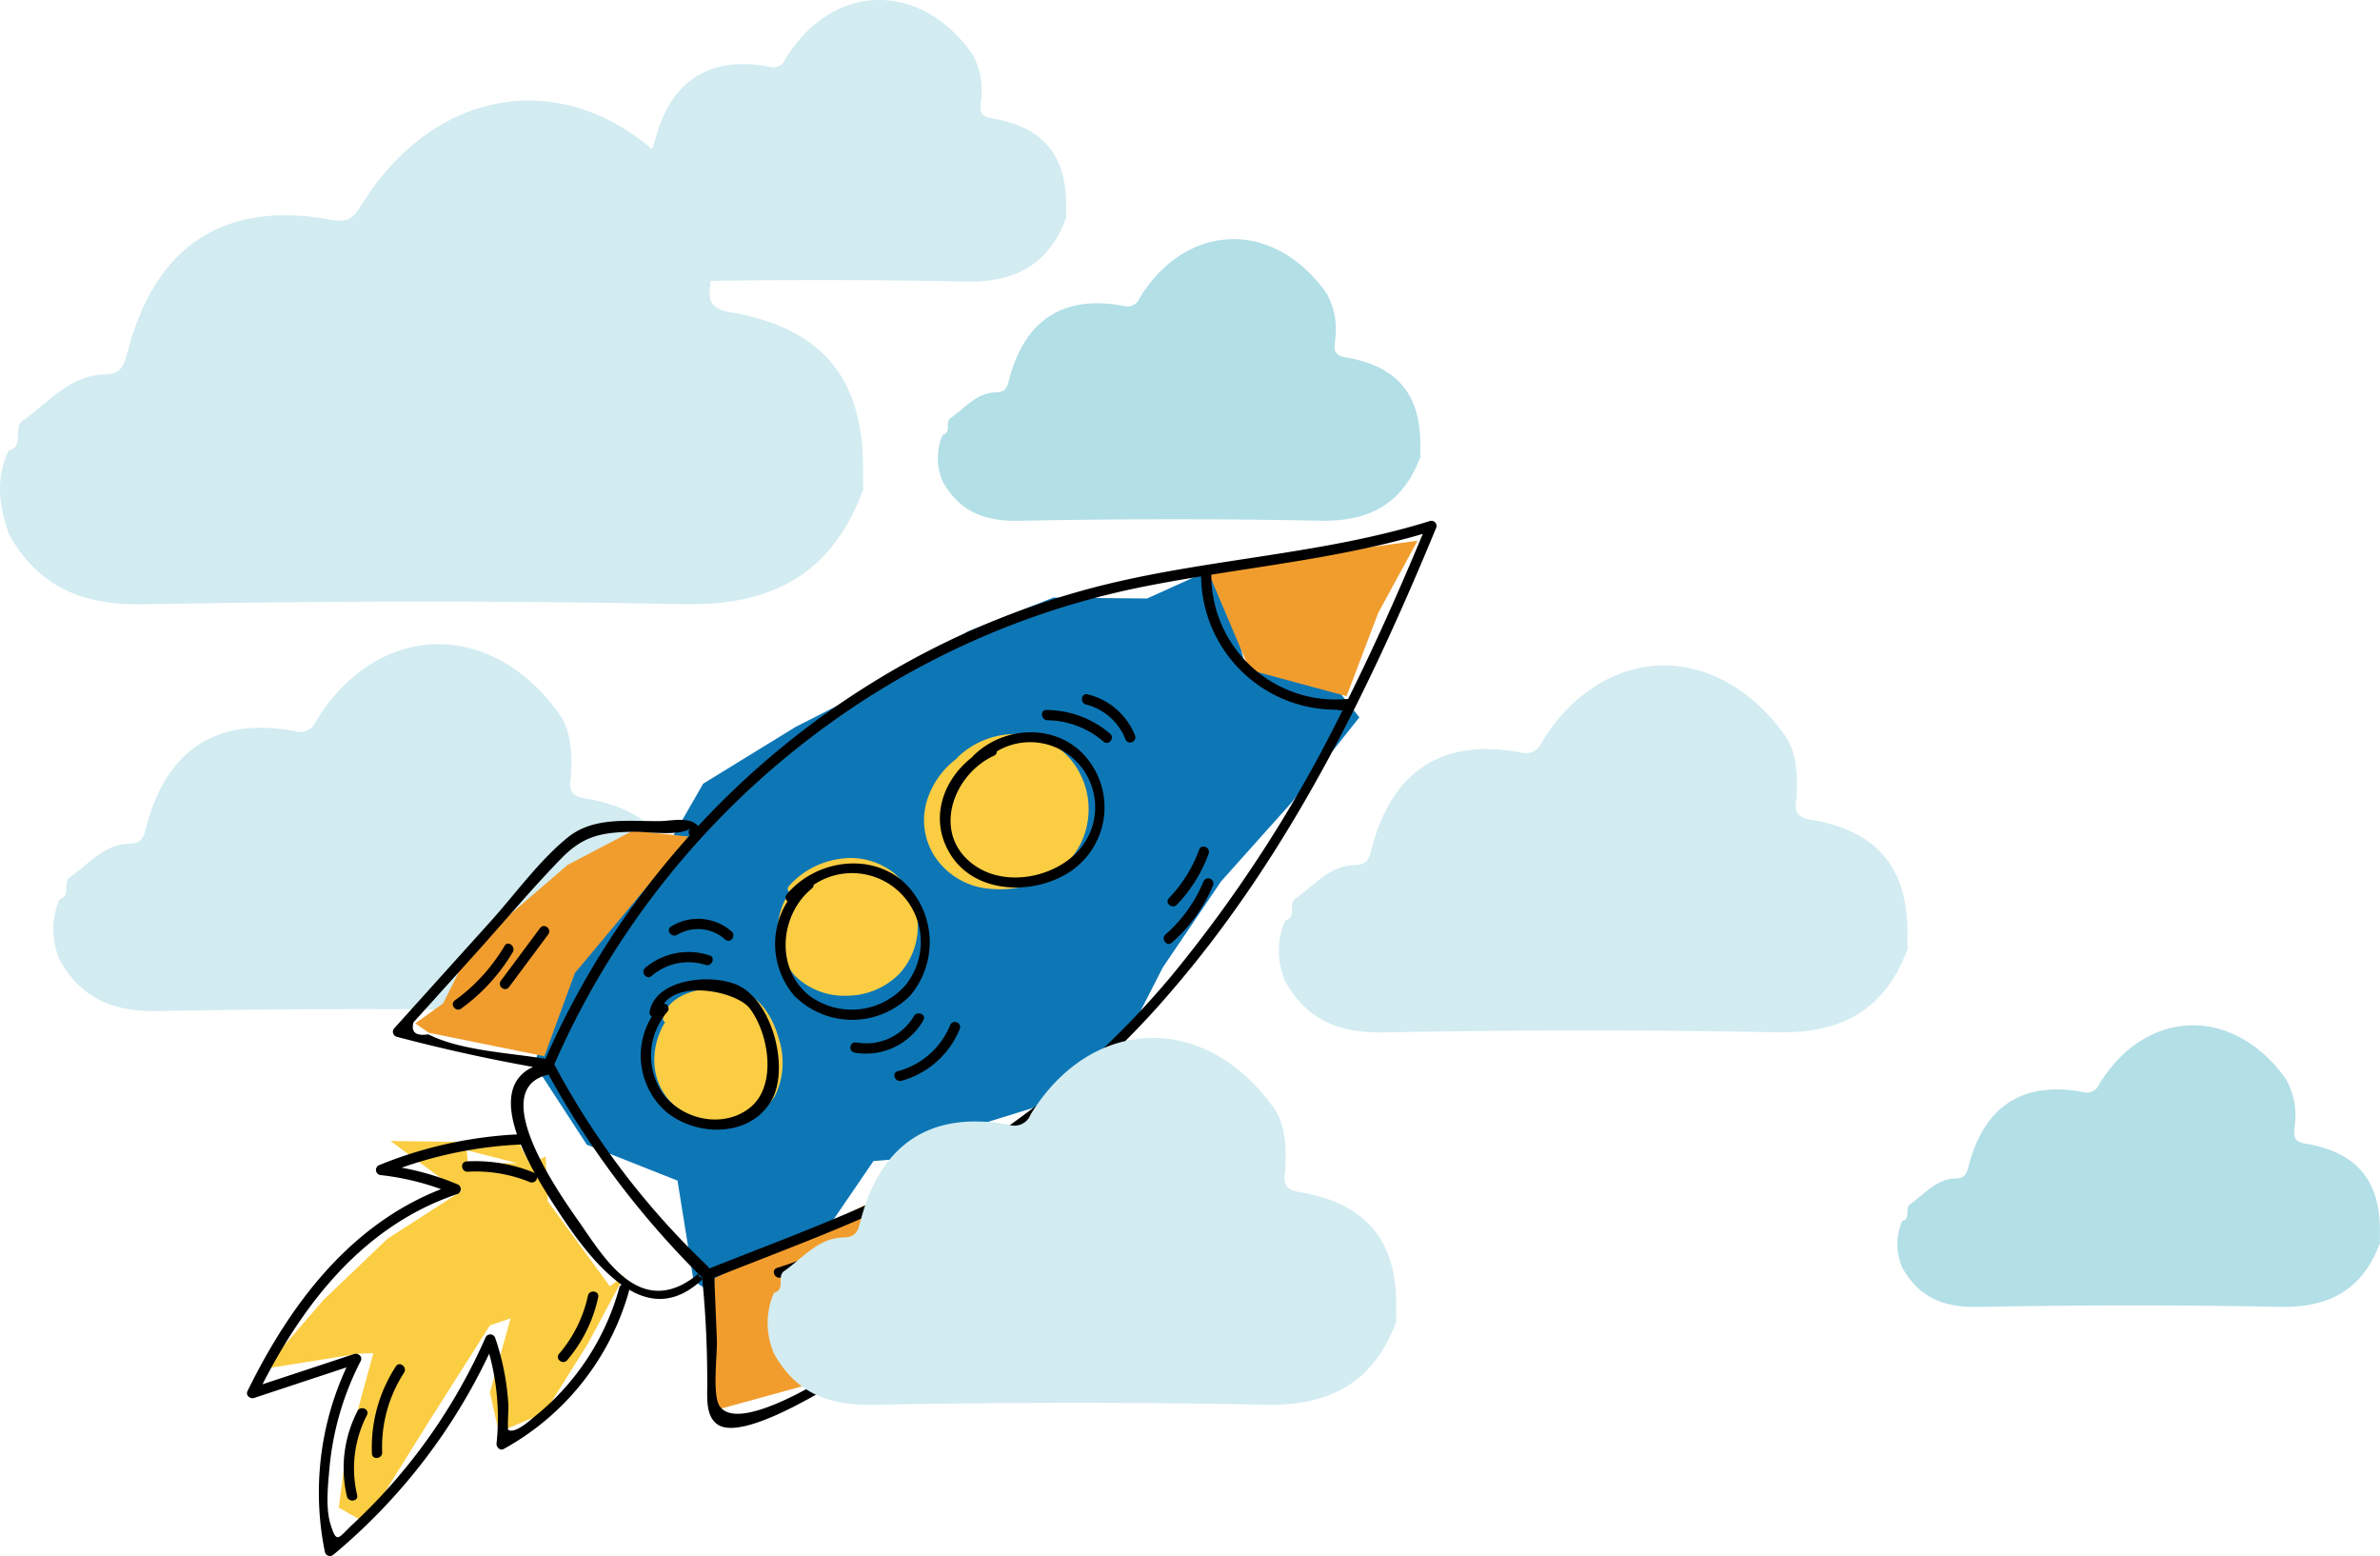 <svg xmlns="http://www.w3.org/2000/svg" viewBox="0 0 260.427 170.229">
  <title>nosotrosRecurso 7</title>
  <g id="Capa_2" data-name="Capa 2">
    <g id="Editar">
      <g>
        <path d="M104.055,45.709c1.556-1.112,2.843-2.76,4.963-2.792,1.079-.016,1.209-.65,1.417-1.442,1.703-6.487,5.937-9.226,12.459-8.022a1.447,1.447,0,0,0,1.812-.862c5.119-8.327,14.665-8.621,20.418-.559a8.029,8.029,0,0,1,.981,5.051c-.041.804-.429,1.752,1.13,2.013,5.77.964,8.304,4.154,8.178,9.934-.007.31.009.62.014.931-1.886,5.106-5.527,7.111-10.964,7-11.006-.224-22.021-.201-33.028.007-3.771.071-6.479-1.046-8.292-4.318l.02.041a6.412,6.412,0,0,1-.025-5.108l.026-.023C104.182,47.291,103.327,46.12,104.055,45.709Z" fill="#b3dfe7"/>
        <path d="M2.574,45.964c2.784-1.989,5.085-4.937,8.877-4.994,1.929-.029,2.162-1.162,2.534-2.578,3.046-11.602,10.618-16.502,22.284-14.348,1.656.306,2.337-.071,3.24-1.541,9.156-14.894,26.23-15.418,36.518-.999,1.75,2.452,1.916,5.841,1.755,9.034-.073,1.437-.768,3.134,2.021,3.6,10.32,1.725,14.851,7.43,14.628,17.767-.012.554.016,1.11.025,1.665-3.374,9.133-9.884,12.718-19.609,12.521-19.684-.401-39.387-.359-59.072.013-6.745.128-11.588-1.871-14.831-7.723l.036.074c-1.071-3.04-1.504-6.083-.044-9.136l.046-.04C2.801,48.793,1.272,46.698,2.574,45.964Z" fill="#d2ecf1"/>
        <path d="M7.705,95.939c2.028-1.449,3.704-3.596,6.466-3.638,1.405-.021,1.575-.846,1.845-1.878,2.219-8.45,7.734-12.02,16.232-10.451a1.885,1.885,0,0,0,2.36-1.123c6.669-10.849,19.106-11.231,26.6-.728,1.274,1.786,1.396,4.255,1.278,6.58-.053,1.047-.559,2.283,1.472,2.622,7.517,1.256,10.818,5.412,10.655,12.941-.009.404.012.808.018,1.212-2.457,6.652-7.2,9.264-14.283,9.12-14.338-.292-28.689-.262-43.028.009-4.913.093-8.441-1.363-10.803-5.625l.026.054a8.354,8.354,0,0,1-.032-6.654l.033-.029C7.871,98,6.757,96.474,7.705,95.939Z" fill="#d2ecf1"/>
        <path d="M141.806,98.271c2.028-1.449,3.704-3.596,6.466-3.638,1.405-.021,1.575-.846,1.846-1.878,2.219-8.451,7.734-12.02,16.232-10.451a1.885,1.885,0,0,0,2.36-1.123c6.669-10.849,19.106-11.231,26.6-.728,1.274,1.786,1.396,4.255,1.278,6.58-.053,1.047-.559,2.283,1.472,2.622,7.517,1.256,10.818,5.412,10.655,12.941-.009.404.012.808.018,1.212-2.458,6.652-7.2,9.264-14.283,9.12-14.338-.292-28.689-.262-43.028.009-4.913.093-8.441-1.363-10.803-5.625l.026.054a8.353,8.353,0,0,1-.032-6.654l.033-.029C141.971,100.332,140.857,98.806,141.806,98.271Z" fill="#d2ecf1"/>
        <path d="M65.301,19.547c1.556-1.112,2.843-2.761,4.963-2.792,1.079-.016,1.209-.65,1.417-1.442,1.703-6.487,5.937-9.226,12.459-8.022a1.447,1.447,0,0,0,1.812-.862c5.119-8.327,14.665-8.621,20.418-.559a8.029,8.029,0,0,1,.981,5.051c-.041.804-.429,1.752,1.13,2.013,5.77.964,8.304,4.154,8.178,9.934-.007.31.009.621.014.931-1.886,5.106-5.527,7.111-10.964,7-11.006-.224-22.021-.201-33.028.007-3.771.071-6.479-1.046-8.292-4.318l.02.041a6.412,6.412,0,0,1-.025-5.108l.025-.023C65.428,21.129,64.573,19.957,65.301,19.547Z" fill="#d2ecf1"/>
      </g>
      <path d="M209.055,131.709c1.556-1.112,2.843-2.76,4.963-2.792,1.079-.016,1.209-.65,1.417-1.442,1.703-6.487,5.937-9.226,12.459-8.022a1.447,1.447,0,0,0,1.812-.862c5.119-8.327,14.665-8.621,20.418-.559a8.029,8.029,0,0,1,.981,5.051c-.041.804-.429,1.752,1.13,2.013,5.77.964,8.304,4.154,8.178,9.934-.007.31.009.62.014.931-1.886,5.106-5.527,7.111-10.964,7-11.006-.224-22.021-.201-33.028.007-3.771.071-6.479-1.046-8.292-4.318l.02.041a6.412,6.412,0,0,1-.025-5.108l.026-.023C209.182,133.291,208.327,132.12,209.055,131.709Z" fill="#b3dfe7"/>
      <g>
        <polygon points="68.368 139.477 64.294 147.048 59.577 154.561 54.582 156.662 53.601 152.317 55.877 144.219 53.615 144.982 46.85 155.629 40.014 166.594 37.066 164.925 37.843 159.028 40.857 148.018 39.244 148.083 28.884 149.74 35.393 142.207 42.4 135.511 50.49 130.305 49.381 129.715 42.73 124.819 56.756 125.003 57.871 127.135 58.076 127.615 51.067 125.832 51.211 127.254 58.204 127.246 59.702 126.504 59.952 131.422 66.728 140.71 68.368 139.477" fill="#fbcd43"/>
        <polygon points="127.23 105.844 120.574 118.858 106.597 123.194 108.417 125.365 106.947 126.055 95.576 127.011 88.503 137.369 78.764 141.98 75.895 140.124 74.136 129.153 64.207 125.221 58.486 116.423 62.161 104.178 71.001 96.057 76.943 85.729 87.057 79.518 97.372 74.276 105.928 69.063 115.267 65.371 125.514 65.473 133.565 61.827 136.289 72.991 146.377 73.922 146.399 75.502 148.744 78.474 141.349 87.77 133.616 96.414 127.23 105.844" fill="#0d77b6"/>
        <path d="M117.256,83.208a7.811,7.811,0,0,0-6.152-2.906,9.03,9.03,0,0,0-6.356,2.582.6.6,0,0,0-.071.105,9.128,9.128,0,0,0-3.352,4.969,7.293,7.293,0,0,0,1.033,5.843,7.963,7.963,0,0,0,6.204,3.443,10.921,10.921,0,0,0,6.983-1.824,8.343,8.343,0,0,0,3.496-5.732,8.502,8.502,0,0,0-1.785-6.481" fill="#fbcd43"/>
        <path d="M97.755,95.451a7.658,7.658,0,0,0-5.977-1.478,9.062,9.062,0,0,0-5.455,2.965.438.438,0,0,0,.073.667,7.428,7.428,0,0,0,.551,9.092,7.67,7.67,0,0,0,5.735,2.227,8.1,8.1,0,0,0,5.698-2.369,7.653,7.653,0,0,0,2.031-5.69,7.365,7.365,0,0,0-2.654-5.414" fill="#fbcd43"/>
        <path d="M81.706,108.668c-2.537-1.206-8.426-.661-9.151,2.661a.412.412,0,0,0,.219.486c-1.828,3.034-1.612,6.967,1.234,9.3a8.206,8.206,0,0,0,5.669,1.702,6.365,6.365,0,0,0,5.082-2.857,8.273,8.273,0,0,0,.496-6.206c-.584-2.234-1.845-4.276-3.548-5.086" fill="#fbcd43"/>
        <polygon points="147.349 76.157 136.748 73.29 132.222 62.606 144.132 60.636 155.116 59.148 150.801 67.067 147.349 76.157" fill="#f19d2e"/>
        <polygon points="46.922 112.98 45.442 111.951 48.486 109.766 51.503 103.736 62.121 94.608 69.25 90.875 76.212 91.605 75.482 91.362 69.244 98.856 62.9 106.45 59.567 115.544 46.922 112.98" fill="#f19d2e"/>
        <polygon points="106.264 132.515 101.849 142.409 92.484 150.355 77.901 154.368 77.509 146.638 78.209 139.805 87.635 135.282 96.976 130.684 106.06 125.824 106.526 126.916 106.264 132.515" fill="#f19d2e"/>
        <path d="M156.457,57c-11.828,3.686-24.282,4.095-36.249,7.132A88.864,88.864,0,0,0,95.668,74.544,91.446,91.446,0,0,0,76.394,90.365c-.951-1.078-2.849-.561-4.143-.544-3.498.046-7.278-.527-10.145,1.805-3.147,2.56-5.721,6.17-8.433,9.18q-5.286,5.86-10.568,11.72a.571.571,0,0,0,.364.905q7.366,1.946,14.852,3.284c-2.86,1.333-2.807,4.297-1.75,7.381A46.018,46.018,0,0,0,41.483,127.459a.568.568,0,0,0,.127,1.082,28.657,28.657,0,0,1,6.648,1.544c-9.997,3.908-16.541,12.642-21.178,22.092-.23.468.295.889.732.746q5.049-1.67,10.099-3.337a32.521,32.521,0,0,0-2.373,20.134.572.572,0,0,0,.905.386,64.45,64.45,0,0,0,17.086-22.023,26.385,26.385,0,0,1,.803,9.822c-.037.378.371.835.771.608A28.494,28.494,0,0,0,68.811,141.293a.601.601,0,0,0,.02-.219c2.514,1.493,5.213,1.515,8.003-1.095.011-.011-.103-.321-.091-.324l.073-.029a112.861,112.861,0,0,1,.571,11.317c.06,1.487-.332,3.871,1.129,4.883,2.515,1.745,10.503-3.098,12.605-4.328a66.97,66.97,0,0,0,13.741-11.047c1.286-1.308,3.11-2.713,3.709-4.549.835-2.562-.25-6.871-.678-9.723a92.663,92.663,0,0,0,20.157-17.606c12.849-14.853,21.641-32.785,29.09-50.808a.557.557,0,0,0-.684-.763M46.867,113.149q-2.048.315-1.624-1.309,1.244-1.376,2.488-2.756,2.175-2.413,4.351-4.827c3.101-3.437,6.096-7.021,9.325-10.341,2.469-2.539,4.49-2.857,7.844-2.928,1.648-.037,4.896.539,6.346-.366a.478.478,0,0,0-.108.747A91.345,91.345,0,0,0,59.691,115.824c-3.927-.649-9.313-.891-12.824-2.674M67.772,140.851a27.322,27.322,0,0,1-9.171,14.027c-.551.44-2.2,1.995-2.988,1.54-.094-.052.032-2.316.019-2.639a27.371,27.371,0,0,0-1.459-7.46.571.571,0,0,0-1.044-.011A62.107,62.107,0,0,1,38.668,166.68c-1.669,1.543-1.797,2.324-2.5.069-.576-1.851-.261-4.49-.099-6.334a31.779,31.779,0,0,1,3.409-11.547c.235-.468-.3-.889-.732-.746q-5.012,1.656-10.026,3.312c4.69-9.157,11.265-17.447,21.355-20.823a.571.571,0,0,0,.011-1.044,29.077,29.077,0,0,0-6.141-1.83,45.32,45.32,0,0,1,13.045-2.535,30.761,30.761,0,0,0,1.527,3.132.876.876,0,0,0-.083-.056,16.994,16.994,0,0,0-7.386-1.228c-.727.042-.596,1.163.128,1.126a15.655,15.655,0,0,1,6.813,1.141.568.568,0,0,0,.775-.551c.806,1.418,1.617,2.67,2.188,3.547,1.631,2.5,4.137,6.141,7.071,8.23a.452.452,0,0,0-.252.307m8.785-1.121s-.168-.418-.151-.377c-6.251,5.153-10.235-1.672-12.986-5.611-1.654-2.372-10.54-14.609-3.394-16.183a97.032,97.032,0,0,0,16.697,22.103Zm30.818-7.173c-.179,4.839-2.573,6.56-5.783,9.578a64.582,64.582,0,0,1-9.527,7.56c-2.196,1.396-11.334,7.095-13.326,4.112-.825-1.234-.233-5.679-.296-7.21q-.141-3.419-.281-6.834c9.938-3.951,19.675-7.379,28.577-12.833.036-.02.07-.045.105-.066a33.449,33.449,0,0,1,.531,5.693M128.237,106.693a93.436,93.436,0,0,1-20.648,18.368.573.573,0,0,0-.919.499c.003.023.006.051.011.076-9.021,5.622-19.274,9.234-29.092,13.136a.558.558,0,0,0-.154-.264,86.506,86.506,0,0,1-16.782-22.069A90.713,90.713,0,0,1,97.614,74.685,88.253,88.253,0,0,1,125.251,64.152c2.054-.409,4.114-.763,6.178-1.103a14.74,14.74,0,0,0,14.893,14.586.522.522,0,0,0,.332.074l.258-.031A149.329,149.329,0,0,1,128.237,106.693m19.285-30.239a13.605,13.605,0,0,1-14.974-13.59c7.769-1.243,15.563-2.242,23.14-4.461-2.531,6.078-5.221,12.131-8.167,18.051"/>
        <path d="M118.993,83.016c-3.139-3.927-9.084-3.715-12.508-.326a.662.662,0,0,0-.07.107c-3.291,2.529-4.839,6.949-2.321,10.811,2.8,4.297,9.282,4.342,13.187,1.62a8.459,8.459,0,0,0,1.711-12.211m-1.498,10.559c-2.742,2.509-7.535,3.332-10.747,1.164-4.886-3.3-2.603-9.946,2.017-12.071a.533.533,0,0,0,.323-.48,7.112,7.112,0,0,1,8.408,11.386"/>
        <path d="M98.702,96.319c-3.792-3.132-9.58-2.108-12.613,1.516a.51.51,0,0,0,.091.76,8.674,8.674,0,0,0,.747,10.346,8.941,8.941,0,0,0,12.633.012,9.037,9.037,0,0,0-.859-12.634m.44,11.38a7.803,7.803,0,0,1-10.434,1.325c-3.887-2.909-3.451-8.891.122-11.822a.544.544,0,0,0,.208-.411,7.525,7.525,0,0,1,10.103,10.908"/>
        <path d="M80.88,107.844c-2.75-1.388-9.078-.888-9.796,2.798a.475.475,0,0,0,.244.545,8.187,8.187,0,0,0,1.495,10.378c3.249,2.772,9.149,2.925,11.546-1.093,2.075-3.48.198-10.767-3.488-12.628m1.184,13.326c-2.789,2.234-7.088,1.428-9.32-1.271a7.285,7.285,0,0,1,.298-9.229.55.55,0,0,0-.388-.886c1.822-2.559,8.059-1.289,9.435.59,2.099,2.869,2.92,8.437-.025,10.797"/>
        <path d="M77.647,104.516a7.345,7.345,0,0,0-7.038,1.351c-.556.466.125,1.37.686.9a6.168,6.168,0,0,1,5.908-1.211c.69.216,1.14-.82.445-1.041"/>
        <path d="M80.054,101.891a5.586,5.586,0,0,0-6.632-.533c-.621.378.068,1.274.686.9a4.445,4.445,0,0,1,5.253.528c.545.48,1.237-.414.693-.896"/>
        <path d="M99.999,111.157a6.055,6.055,0,0,1-6.302,2.878.565.565,0,0,0-.167,1.118,7.224,7.224,0,0,0,7.509-3.553c.368-.627-.676-1.062-1.041-.443"/>
        <path d="M103.98,112.115a8.546,8.546,0,0,1-5.761,5.068c-.7.195-.273,1.241.423,1.048a9.634,9.634,0,0,0,6.379-5.673.566.566,0,0,0-1.041-.443"/>
        <path d="M121.462,80.247a10.83,10.83,0,0,0-6.967-2.58c-.726-.009-.591,1.112.128,1.123a9.638,9.638,0,0,1,6.146,2.352c.554.471,1.248-.422.693-.894"/>
        <path d="M119.009,75.955c-.707-.182-.865.939-.167,1.116a6.271,6.271,0,0,1,4.308,3.812.565.565,0,0,0,1.048-.422,7.456,7.456,0,0,0-5.19-4.507"/>
        <path d="M131.693,96.408a15.524,15.524,0,0,1-4.158,5.815c-.544.474.136,1.379.686.899a16.744,16.744,0,0,0,4.514-6.271.566.566,0,0,0-1.041-.443"/>
        <path d="M131.212,92.949a15.245,15.245,0,0,1-3.315,5.318c-.502.527.395,1.217.894.693a16.05,16.05,0,0,0,3.462-5.568c.25-.681-.789-1.129-1.041-.443"/>
        <path d="M55.211,103.47a19.798,19.798,0,0,1-5.437,5.965c-.588.428.097,1.328.687.899a20.532,20.532,0,0,0,5.644-6.172c.366-.618-.522-1.319-.894-.692"/>
        <path d="M59.098,101.522l-4.294,5.767c-.434.584.457,1.279.893.695q2.149-2.888,4.294-5.77c.432-.584-.457-1.279-.892-.692"/>
        <path d="M92.248,135.521a33.311,33.311,0,0,1-7.217,3.175c-.696.215-.27,1.262.422,1.048a34.54,34.54,0,0,0,7.481-3.325c.624-.371-.065-1.266-.686-.899"/>
        <path d="M96.284,136.782a14.372,14.372,0,0,1-7.861,3.593.565.565,0,0,0,.128,1.123,15.478,15.478,0,0,0,8.419-3.817c.54-.48-.14-1.385-.686-.899"/>
        <path d="M39.113,154.363a13.593,13.593,0,0,0-1.157,9.316c.162.701,1.288.581,1.124-.13a12.664,12.664,0,0,1,1.072-8.743c.332-.65-.709-1.089-1.039-.443"/>
        <path d="M43.318,149.47a16.235,16.235,0,0,0-2.622,9.54c.026.727,1.15.593,1.124-.128a14.915,14.915,0,0,1,2.392-8.72c.391-.605-.499-1.306-.894-.692"/>
        <path d="M64.334,141.742a14.456,14.456,0,0,1-3.162,6.36c-.471.553.422,1.246.894.69a15.622,15.622,0,0,0,3.388-6.884c.153-.713-.967-.874-1.119-.167"/>
      </g>
      <path d="M85.866,139.008c2.028-1.449,3.704-3.596,6.466-3.638,1.405-.021,1.575-.846,1.846-1.878,2.219-8.451,7.734-12.02,16.232-10.451a1.885,1.885,0,0,0,2.36-1.123c6.669-10.849,19.106-11.231,26.6-.728,1.274,1.786,1.396,4.255,1.278,6.58-.053,1.047-.559,2.283,1.472,2.622,7.517,1.256,10.818,5.412,10.655,12.941-.009.404.012.808.018,1.212-2.458,6.652-7.2,9.264-14.283,9.12-14.338-.292-28.689-.262-43.028.009-4.913.093-8.441-1.363-10.803-5.625l.026.054a8.353,8.353,0,0,1-.032-6.654l.033-.029C86.032,141.069,84.917,139.543,85.866,139.008Z" fill="#d2ecf1"/>
    </g>
  </g>
</svg>
